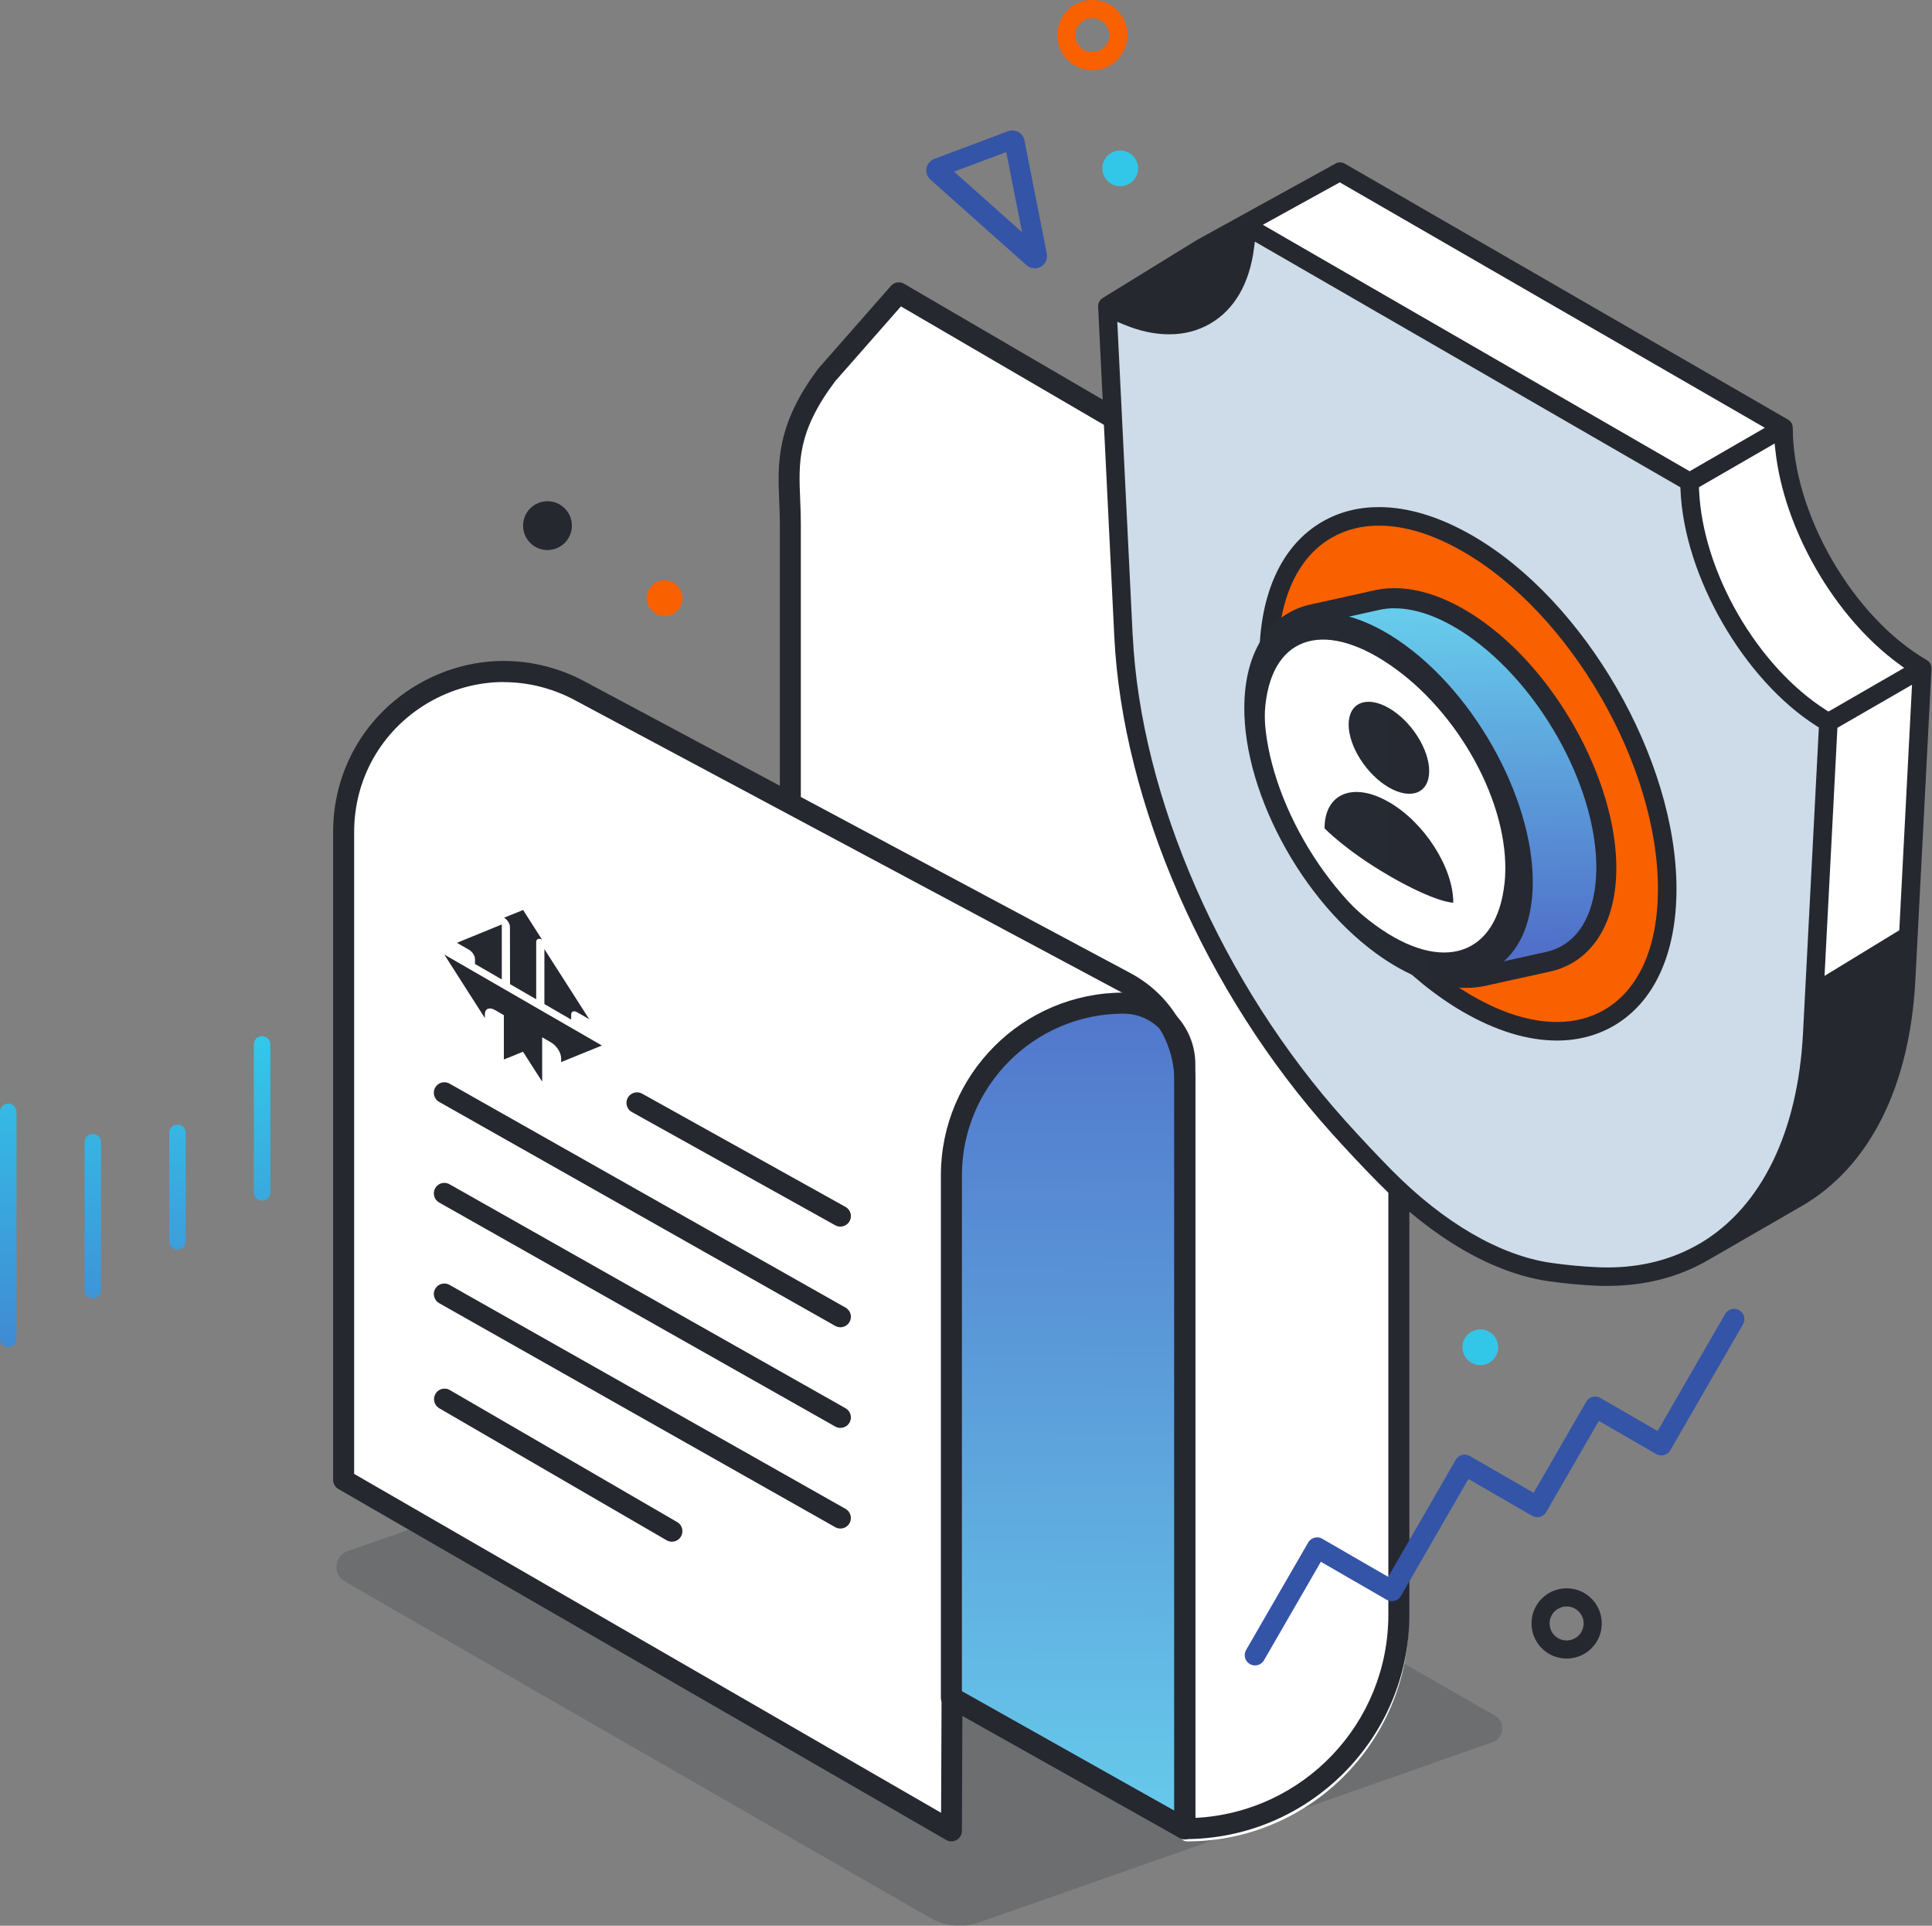 <?xml version="1.0" encoding="UTF-8"?> <svg xmlns="http://www.w3.org/2000/svg" width="301" height="300" viewBox="0 0 301 300" fill="none"><rect x="0" y="0" width="301" height="300" fill="#808080" stroke="none"/><path opacity="0.2" d="M53.729 246.378L144.942 298.786C147.248 300.112 150.023 300.367 152.534 299.478L232.524 271.409C234.377 270.758 234.607 268.239 232.903 267.259L137.408 212.596L54.166 241.636C52.05 242.377 51.786 245.259 53.729 246.37V246.378Z" fill="#262830"></path><path d="M184.964 286.855C203.992 286.855 219.472 271.376 219.472 252.347V127.656C219.472 121.012 222.37 114.713 227.417 110.39L236.803 102.354C237.092 102.107 237.24 101.737 237.207 101.358C237.174 100.979 236.952 100.641 236.622 100.46L192.893 75.734L140.98 45.443C140.798 45.336 140.601 45.286 140.395 45.286C140.057 45.286 139.745 45.434 139.522 45.681L128.275 58.485C121.746 67.188 122.001 73.1 122.24 78.814C122.289 80.033 122.339 81.193 122.339 82.387V131.526C122.339 131.674 122.363 131.822 122.421 131.954L183.877 286.122C184.058 286.567 184.478 286.855 184.956 286.855H184.964Z" fill="white"></path><path d="M184.593 286.518C183.918 286.518 183.317 286.114 183.07 285.488L121.614 131.321C121.539 131.123 121.498 130.925 121.498 130.711V81.572C121.498 80.362 121.449 79.193 121.399 78.065C121.152 72.235 120.897 66.216 127.468 57.447C127.493 57.415 127.517 57.382 127.55 57.349L138.797 44.545C139.11 44.191 139.555 43.985 140.032 43.985C140.321 43.985 140.609 44.059 140.856 44.208L192.761 74.492L236.49 99.217C236.96 99.481 237.264 99.95 237.314 100.485C237.363 101.02 237.157 101.539 236.746 101.885L227.359 109.921C222.419 114.153 219.578 120.32 219.578 126.825V251.516C219.578 270.808 203.885 286.501 184.593 286.501V286.518ZM130.07 59.456C124.215 67.287 124.421 71.963 124.668 77.883C124.718 79.02 124.767 80.288 124.767 81.581V130.398L185.697 283.224L186.182 283.2C203.07 282.36 216.301 268.445 216.301 251.533V126.841C216.301 119.373 219.554 112.309 225.227 107.451L232.835 100.93L191.114 77.34L140.362 47.732L130.061 59.456H130.07Z" fill="#262830"></path><path d="M184.592 286.048C184.798 286.048 185.004 285.991 185.177 285.892C185.531 285.686 185.753 285.299 185.753 284.887V168.825C185.893 161.785 182.114 155.363 175.898 152.036L90.819 106.57C86.998 104.528 82.733 103.449 78.485 103.449C73.8 103.449 69.156 104.75 65.064 107.204C57.11 111.971 52.367 120.353 52.367 129.616V230.553C52.367 230.964 52.59 231.352 52.952 231.557L147.648 286.229C147.821 286.328 148.027 286.386 148.232 286.386C148.438 286.386 148.636 286.336 148.809 286.229C149.171 286.023 149.393 285.637 149.393 285.225L149.476 266.444L184.024 285.892C184.197 285.991 184.395 286.04 184.592 286.04V286.048Z" fill="white"></path><path d="M184.024 285.892L147.656 265.481C147.285 265.275 147.062 264.888 147.062 264.468V183.102C147.062 167.664 159.627 155.1 175.065 155.1C180.961 155.1 185.753 159.892 185.753 165.787V284.871C185.753 285.283 185.53 285.662 185.176 285.876C184.995 285.983 184.798 286.032 184.592 286.032C184.386 286.032 184.197 285.983 184.024 285.884V285.892ZM148.215 263.307V265.629H148.224V263.307H148.215Z" fill="url(#paint0_linear_2750_43258)"></path><path d="M184.593 286.517C184.313 286.517 184.033 286.443 183.786 286.312L147.418 265.9C146.899 265.612 146.586 265.061 146.586 264.468V183.102C146.586 167.4 159.356 154.63 175.066 154.63C181.225 154.63 186.231 159.636 186.231 165.795V284.879C186.231 285.455 185.918 285.999 185.416 286.295C185.169 286.443 184.881 286.517 184.593 286.517ZM175.066 157.907C161.168 157.907 149.863 169.212 149.863 183.11V263.512L182.954 282.088V165.803C182.954 161.456 179.414 157.915 175.066 157.915V157.907ZM147.87 265.159H148.562V264.813L148.57 264.13H147.887L147.87 265.159Z" fill="#262830"></path><path d="M148.233 286.855C147.945 286.855 147.656 286.781 147.409 286.633L52.714 231.961C52.211 231.673 51.898 231.129 51.898 230.544V129.607C51.898 120.172 56.732 111.633 64.825 106.783C68.992 104.289 73.718 102.963 78.493 102.963C82.824 102.963 87.163 104.058 91.05 106.133L176.129 151.6C182.501 155.008 186.371 161.595 186.231 168.792V284.87C186.231 285.447 185.927 285.99 185.424 286.287C185.177 286.435 184.889 286.509 184.593 286.509C184.296 286.509 184.033 286.435 183.786 286.303L149.937 267.25L149.863 285.225C149.863 285.809 149.542 286.344 149.04 286.633C148.793 286.772 148.513 286.846 148.225 286.846L148.233 286.855ZM78.502 106.248C74.311 106.248 70.169 107.409 66.513 109.599C59.416 113.856 55.175 121.332 55.175 129.616V229.606L146.619 282.4L146.693 264.467C146.693 263.891 147.006 263.348 147.508 263.059C147.755 262.92 148.043 262.837 148.332 262.837C148.62 262.837 148.891 262.911 149.138 263.051L182.963 282.087V168.784C183.078 162.806 179.867 157.339 174.589 154.514L89.51 109.048C86.101 107.228 82.297 106.265 78.502 106.265V106.248Z" fill="#262830"></path><path d="M130.926 191.09C130.638 191.09 130.35 191.007 130.095 190.859L98.403 173.215C98.033 173.001 97.769 172.647 97.654 172.218C97.547 171.798 97.605 171.354 97.827 170.975C98.123 170.473 98.667 170.168 99.243 170.168C99.531 170.168 99.819 170.242 100.075 170.39L131.766 188.035C132.137 188.249 132.4 188.603 132.515 189.032C132.631 189.46 132.565 189.896 132.342 190.275C132.046 190.777 131.503 191.082 130.926 191.082V191.09Z" fill="#262830"></path><path d="M130.926 206.766C130.638 206.766 130.35 206.684 130.095 206.536L68.391 171.641C68.021 171.427 67.757 171.073 67.642 170.645C67.526 170.217 67.592 169.781 67.815 169.402C68.111 168.9 68.646 168.595 69.231 168.595C69.519 168.595 69.807 168.677 70.063 168.825L131.766 203.72C132.137 203.934 132.4 204.288 132.515 204.716C132.622 205.136 132.565 205.581 132.342 205.96C132.046 206.462 131.511 206.766 130.926 206.766Z" fill="#262830"></path><path d="M130.926 222.443C130.638 222.443 130.35 222.361 130.095 222.212L68.391 187.318C68.021 187.104 67.757 186.75 67.642 186.322C67.535 185.902 67.593 185.457 67.815 185.078C68.111 184.576 68.647 184.271 69.231 184.271C69.519 184.271 69.808 184.354 70.063 184.502L131.766 219.397C132.137 219.611 132.4 219.965 132.515 220.393C132.631 220.821 132.565 221.258 132.343 221.636C132.046 222.139 131.511 222.443 130.926 222.443Z" fill="#262830"></path><path d="M130.926 238.121C130.638 238.121 130.35 238.038 130.095 237.89L68.391 202.996C68.021 202.782 67.757 202.428 67.642 202C67.526 201.571 67.592 201.135 67.815 200.756C68.111 200.254 68.646 199.949 69.231 199.949C69.519 199.949 69.807 200.032 70.063 200.18L131.766 235.074C132.532 235.527 132.795 236.532 132.342 237.314C132.046 237.816 131.511 238.121 130.926 238.121Z" fill="#262830"></path><path d="M104.684 240.17C104.396 240.17 104.107 240.096 103.852 239.948L68.414 219.372C68.052 219.158 67.78 218.804 67.673 218.376C67.566 217.948 67.624 217.511 67.846 217.132C68.143 216.63 68.678 216.325 69.262 216.325C69.55 216.325 69.839 216.399 70.086 216.548L105.524 237.124C106.289 237.577 106.553 238.581 106.092 239.363C105.795 239.865 105.252 240.17 104.676 240.17H104.684Z" fill="#262830"></path><path d="M265.82 194.803L279.958 186.644C289.929 180.888 296.112 168.883 296.952 152.589L299.471 104.101L284.865 112.532L282.345 161.02C281.514 177.059 275.528 188.94 265.82 194.803Z" fill="white"></path><path d="M282.829 152.893C282.829 152.893 279.33 183.226 274.793 188.026C274.793 188.026 294.496 182.707 296.316 161.711C297.222 157.948 297.139 144.165 297.139 144.165L282.837 152.893H282.829Z" fill="#262830"></path><path d="M194.146 35.183L263.235 75.075C263.235 88.867 272.91 105.638 284.857 112.53L282.337 161.018C281.506 177.058 275.52 188.939 265.812 194.801L265.343 195.073C260.641 197.79 255.084 199.124 248.851 198.852C246.414 198.745 243.935 198.515 241.424 198.161C233.215 196.975 224.158 191.747 215.941 183.439C213.438 180.911 210.959 178.268 208.522 175.559C189.074 153.946 176.279 124.485 175.027 99.068L172.508 47.673C184.455 54.565 194.138 48.974 194.138 35.183H194.146ZM259.744 138.483C259.744 118.681 245.837 94.597 228.686 84.7C211.544 74.795 197.637 82.823 197.637 102.625C197.637 122.427 211.544 146.511 228.686 156.408C245.837 166.313 259.744 158.285 259.744 138.483Z" fill="#CDDCE8"></path><path d="M187.122 38.674L172.516 47.666C184.463 54.557 194.146 48.966 194.146 35.175L193.989 34.887L187.122 38.674Z" fill="white"></path><path d="M187.122 38.674L172.516 47.666C184.463 54.557 194.146 48.966 194.146 35.175L193.989 34.887L187.122 38.674Z" fill="#262830"></path><path d="M193.988 34.895L194.145 35.183L263.242 75.076L277.849 66.644L208.751 26.752L193.988 34.895Z" fill="white"></path><path d="M228.682 84.692C245.833 94.597 259.74 118.673 259.74 138.475C259.74 158.269 245.833 166.297 228.682 156.4C211.54 146.495 197.633 122.419 197.633 102.617C197.633 82.823 211.54 74.795 228.682 84.692Z" fill="#F96000"></path><path d="M277.849 66.644L263.242 75.076C263.242 88.868 272.917 105.639 284.864 112.531L299.471 104.1C287.523 97.208 277.849 80.436 277.849 66.644Z" fill="white"></path><path d="M242.567 162.098C237.997 162.098 233.082 160.6 227.969 157.652C210.447 147.533 196.203 122.848 196.203 102.618C196.203 92.507 199.686 84.924 206.018 81.268C208.628 79.761 211.592 78.995 214.819 78.995C219.389 78.995 224.296 80.494 229.41 83.441C246.931 93.561 261.192 118.245 261.192 138.476C261.192 148.587 257.709 156.17 251.377 159.825C248.759 161.332 245.803 162.098 242.567 162.098ZM214.836 81.885C212.102 81.885 209.624 82.519 207.459 83.771C202.057 86.883 199.085 93.577 199.085 102.618C199.085 121.926 212.687 145.499 229.41 155.149C234.078 157.841 238.5 159.208 242.551 159.208C245.284 159.208 247.763 158.574 249.928 157.322C255.329 154.21 258.302 147.516 258.302 138.476C258.302 119.168 244.691 95.594 227.969 85.944C223.308 83.252 218.887 81.885 214.836 81.885Z" fill="#262830"></path><path d="M250.455 200.327C249.903 200.327 249.352 200.319 248.8 200.294C246.338 200.187 243.794 199.948 241.225 199.586C232.703 198.351 223.358 192.982 214.927 184.452C212.473 181.974 209.962 179.306 207.459 176.523C187.846 154.729 174.87 125.071 173.602 99.135L171.082 47.74C171.082 47.608 171.099 47.509 171.115 47.402L171.131 47.295C171.148 47.246 171.189 47.139 171.238 47.032L171.28 46.966C171.337 46.867 171.378 46.801 171.436 46.744L171.518 46.653C171.609 46.562 171.699 46.488 171.782 46.431L186.471 37.39L208.076 25.476C208.29 25.361 208.529 25.295 208.776 25.295C209.023 25.295 209.278 25.361 209.5 25.484L278.589 65.376C278.696 65.451 278.771 65.508 278.836 65.574L278.927 65.657C279.001 65.731 279.067 65.821 279.117 65.903C279.166 65.994 279.207 66.093 279.248 66.225L279.265 66.315C279.281 66.406 279.298 66.488 279.298 66.57L279.314 66.694C279.314 79.95 288.684 96.179 300.211 102.84C300.326 102.914 300.409 102.98 300.483 103.054L300.557 103.12C300.623 103.194 300.689 103.276 300.738 103.358L300.763 103.424C300.821 103.531 300.845 103.614 300.87 103.713L300.895 103.82C300.911 103.918 300.928 104.025 300.919 104.124V104.215L298.408 152.654C297.552 169.278 291.261 181.785 280.697 187.886L266.091 196.317C261.496 198.977 256.243 200.319 250.48 200.319L250.455 200.327ZM176.475 98.995C177.718 124.297 190.407 153.271 209.599 174.596C212.061 177.338 214.54 179.973 216.968 182.427C224.972 190.504 233.724 195.584 241.628 196.729C244.099 197.083 246.552 197.305 248.924 197.412C249.434 197.437 249.936 197.445 250.438 197.445C255.692 197.445 260.467 196.227 264.625 193.831L265.062 193.583C274.481 187.894 280.104 176.301 280.903 160.953L283.373 113.33L283.036 113.115C271.665 105.911 262.353 89.732 261.817 76.294L261.801 75.916L195.503 37.637L195.371 38.658C194.672 44.175 192.308 48.25 188.521 50.432C186.627 51.527 184.495 52.079 182.165 52.079C179.834 52.079 177.529 51.569 175.067 50.548L174.071 50.136L176.467 98.995H176.475ZM286.263 113.387L283.785 161.093C283.291 170.521 281.084 178.59 277.214 185.07L275.872 187.326L279.24 185.383C288.931 179.792 294.703 168.117 295.51 152.506L297.889 106.668L286.263 113.379V113.387ZM264.691 75.899L264.708 76.311C265.243 89.049 273.765 103.803 284.518 110.629L284.872 110.851L296.663 104.042L295.814 103.424C285.819 96.129 277.923 82.437 276.597 70.136L276.482 69.09L264.691 75.899ZM196.746 35.019L263.242 73.413L274.958 66.644L208.735 28.407L196.746 35.019ZM187.903 39.893L175.405 47.592L176.706 48.086C178.624 48.818 180.468 49.189 182.181 49.189C184.009 49.189 185.656 48.769 187.097 47.938C189.987 46.266 191.847 43.047 192.473 38.625L192.663 37.266L187.903 39.885V39.893Z" fill="#262830"></path><path d="M195.526 259.445C195.246 259.445 194.966 259.37 194.727 259.23C194.357 259.016 194.085 258.67 193.978 258.251C193.871 257.831 193.929 257.403 194.143 257.032L203.809 240.301C204.023 239.931 204.369 239.659 204.789 239.552C204.929 239.519 205.069 239.494 205.209 239.494C205.489 239.494 205.761 239.568 206.008 239.717L216.275 245.645L226.798 227.416C227.086 226.922 227.621 226.609 228.197 226.609C228.477 226.609 228.749 226.683 228.996 226.823L238.934 232.553L247.127 218.367C247.415 217.873 247.95 217.56 248.527 217.56C248.807 217.56 249.078 217.634 249.325 217.774L258.25 222.928L268.773 204.698C268.987 204.328 269.333 204.057 269.753 203.949C269.893 203.908 270.033 203.892 270.173 203.892C270.445 203.892 270.724 203.966 270.971 204.106C271.737 204.551 272.001 205.538 271.556 206.304L260.227 225.925C259.938 226.419 259.403 226.724 258.827 226.724C258.547 226.724 258.275 226.65 258.028 226.51L249.095 221.355L240.902 235.542C240.614 236.036 240.079 236.349 239.502 236.349C239.222 236.349 238.951 236.275 238.704 236.135L228.774 230.404L218.251 248.634C218.037 249.004 217.691 249.276 217.271 249.383C217.131 249.416 216.991 249.441 216.851 249.441C216.58 249.441 216.3 249.366 216.053 249.226L205.785 243.298L196.926 258.638C196.638 259.132 196.102 259.445 195.534 259.445H195.526Z" fill="#3454A8"></path><path d="M163.094 39.523L159.602 21.861C159.495 21.31 159.15 20.841 158.655 20.561C158.161 20.289 157.585 20.247 157.058 20.437L145.556 24.752C144.93 24.982 144.469 25.534 144.345 26.192C144.238 26.769 144.395 27.353 144.782 27.798C144.831 27.855 144.889 27.913 144.946 27.971L159.94 41.326C160.179 41.54 160.459 41.68 160.755 41.754C161.216 41.869 161.718 41.804 162.155 41.557C162.871 41.153 163.242 40.338 163.085 39.531L163.094 39.523ZM159.232 36.172L148.635 26.736L156.77 23.689L159.232 36.172Z" fill="#3454A8"></path><path d="M166.186 9.214C168.252 11.421 171.719 11.528 173.925 9.47C176.132 7.411 176.239 3.937 174.181 1.73C172.114 -0.477 168.647 -0.584 166.441 1.475C164.234 3.541 164.127 7.008 166.186 9.214ZM172.114 3.665C173.11 4.735 173.061 6.415 171.99 7.411C170.92 8.407 169.24 8.358 168.244 7.288C167.248 6.217 167.297 4.537 168.368 3.541C169.438 2.545 171.118 2.595 172.114 3.665Z" fill="#F96000"></path><path d="M240.08 256.645C242.147 258.852 245.613 258.959 247.82 256.9C250.026 254.834 250.134 251.367 248.075 249.161C246.017 246.954 242.542 246.847 240.335 248.905C238.129 250.972 238.022 254.439 240.08 256.645ZM246.008 251.096C247.005 252.166 246.955 253.845 245.885 254.842C244.814 255.838 243.135 255.789 242.139 254.718C241.142 253.648 241.192 251.968 242.262 250.972C243.332 249.976 245.012 250.025 246.008 251.096Z" fill="#262830"></path><path d="M174.525 29.008C176.062 29.008 177.308 27.762 177.308 26.225C177.308 24.688 176.062 23.442 174.525 23.442C172.988 23.442 171.742 24.688 171.742 26.225C171.742 27.762 172.988 29.008 174.525 29.008Z" fill="#32C7E8"></path><path d="M85.296 85.689C87.397 85.689 89.1 83.986 89.1 81.885C89.1 79.784 87.397 78.081 85.296 78.081C83.195 78.081 81.492 79.784 81.492 81.885C81.492 83.986 83.195 85.689 85.296 85.689Z" fill="#262830"></path><path d="M103.541 95.973C105.078 95.973 106.324 94.728 106.324 93.191C106.324 91.653 105.078 90.407 103.541 90.407C102.004 90.407 100.758 91.653 100.758 93.191C100.758 94.728 102.004 95.973 103.541 95.973Z" fill="#F96000"></path><path d="M230.627 212.661C232.164 212.661 233.41 211.416 233.41 209.879C233.41 208.342 232.164 207.096 230.627 207.096C229.09 207.096 227.844 208.342 227.844 209.879C227.844 211.416 229.09 212.661 230.627 212.661Z" fill="#32C7E8"></path><path d="M81.488 141.761L81.035 141.95L80.582 142.132L79.669 142.502L79.463 142.584L78.532 142.963C79.034 143.251 79.446 143.893 79.446 144.387L79.463 153.313L83.538 155.668V146.759C83.538 146.265 83.95 146.1 84.452 146.388L82.402 143.177L81.949 142.469L81.496 141.753L81.488 141.761ZM78.17 144.017L77.972 144.099L76.885 144.544L72.126 146.487L71.188 146.874L73.09 147.969C73.592 148.257 74.004 148.9 74.004 149.394V150.168L78.178 152.58V144.025L78.17 144.017ZM84.815 147.862V156.417L88.989 158.829V158.056C88.989 157.561 89.401 157.397 89.903 157.685L91.805 158.78L90.866 157.315L86.107 149.879L85.02 148.175L84.823 147.862H84.815ZM69.204 148.669L70.068 150.028L72.118 153.239L75.543 158.599V157.99C75.543 157.125 76.251 156.837 77.124 157.348L78.499 158.146V165.03L78.507 165.046L79.421 164.675H79.454L81.48 163.836L83.538 167.047L84.452 168.471H84.469V161.588L85.844 162.387C86.717 162.889 87.425 164 87.425 164.857V165.458L90.858 164.058L92.908 163.227L93.773 162.872L69.195 148.686L69.204 148.669Z" fill="#262830"></path><path d="M228.929 98.262C223.141 94.038 217.616 92.523 213.244 93.445C213.211 93.445 203.446 95.611 203.413 95.619C198.456 96.623 194.965 100.74 194.232 107.599C192.849 120.493 201.716 138.278 213.993 147.228C219.781 151.452 225.306 152.967 229.678 152.045C229.711 152.045 239.476 149.879 239.509 149.871C244.466 148.866 247.957 144.749 248.69 137.883C250.073 124.989 241.205 107.212 228.929 98.254V98.262Z" fill="url(#paint1_linear_2750_43258)"></path><path d="M205.166 97.158C200.3 95.792 194.965 100.74 194.232 107.607C192.849 120.501 201.716 138.286 213.993 147.236C219.781 151.46 228.468 152.258 232.84 151.353C232.873 151.353 247.29 108.974 205.166 97.158Z" fill="white"></path><path d="M222.664 120.115C222.664 123.531 219.856 124.676 216.39 122.675C212.924 120.675 210.116 116.286 210.116 112.869C210.116 109.452 212.924 108.308 216.39 110.308C219.856 112.309 222.664 116.698 222.664 120.115ZM216.39 136.409C223.759 140.666 226.419 140.625 226.419 140.625C226.419 135.166 221.931 128.142 216.39 124.948C210.849 121.753 206.361 123.581 206.361 129.04C206.361 129.04 209.721 132.548 216.39 136.401V136.409ZM234.397 137.611C233.203 148.76 224.846 151.839 214.233 144.091C203.62 136.351 195.954 120.979 197.148 109.831C198.342 98.682 206.839 96.475 217.452 104.215C228.065 111.955 235.591 126.454 234.405 137.611H234.397ZM238.662 140.114C240.045 127.22 231.178 109.444 218.901 100.485C206.625 91.527 195.509 94.739 194.134 107.632C192.751 120.526 201.619 138.303 213.895 147.261C226.172 156.219 237.287 153.008 238.662 140.114Z" fill="url(#paint2_linear_2750_43258)"></path><path d="M228.445 153.897C224.106 153.897 219.223 152.045 214.398 148.529C201.718 139.283 192.571 120.855 194.003 107.467C194.785 100.148 198.606 95.273 204.468 94.104C204.584 94.079 207.004 93.544 209.417 93.009C211.871 92.466 214.332 91.922 214.349 91.914C219.33 90.86 225.341 92.663 231.277 96.994C243.957 106.24 253.105 124.668 251.672 138.056C250.89 145.359 247.086 150.225 241.24 151.411C241.166 151.427 238.21 152.078 235.559 152.662C233.393 153.14 231.434 153.576 231.417 153.576L231.351 153.593C230.413 153.79 229.441 153.889 228.437 153.889L228.445 153.897ZM217.263 94.755C216.481 94.755 215.724 94.829 214.999 94.985C214.933 95.001 212.513 95.537 210.1 96.072C207.647 96.615 205.185 97.159 205.168 97.167L205.061 97.192C200.582 98.081 197.758 101.852 197.124 107.805C195.798 120.205 204.378 137.339 216.251 146.001C221.479 149.821 226.634 151.427 230.742 150.538L230.816 150.521C231.162 150.447 232.949 150.052 234.9 149.616C237.593 149.023 240.614 148.356 240.631 148.348C245.118 147.442 247.934 143.671 248.568 137.734C249.894 125.334 241.314 108.2 229.441 99.538C225.151 96.41 220.919 94.763 217.272 94.763L217.263 94.755Z" fill="url(#paint3_linear_2750_43258)"></path><path d="M1.285 209.878C0.576 209.878 0 209.301 0 208.593V173.197C0 172.489 0.576 171.912 1.285 171.912C1.993 171.912 2.569 172.489 2.569 173.197V208.593C2.569 209.301 1.993 209.878 1.285 209.878Z" fill="url(#paint4_linear_2750_43258)"></path><path d="M14.464 202.27C13.756 202.27 13.18 201.693 13.18 200.985V177.931C13.18 177.223 13.756 176.646 14.464 176.646C15.172 176.646 15.748 177.223 15.748 177.931V200.985C15.748 201.693 15.172 202.27 14.464 202.27Z" fill="url(#paint5_linear_2750_43258)"></path><path d="M27.648 194.654C26.94 194.654 26.363 194.077 26.363 193.369V176.482C26.363 175.774 26.94 175.197 27.648 175.197C28.356 175.197 28.932 175.774 28.932 176.482V193.369C28.932 194.077 28.356 194.654 27.648 194.654Z" fill="url(#paint6_linear_2750_43258)"></path><path d="M40.831 187.045C40.123 187.045 39.547 186.469 39.547 185.761V162.706C39.547 161.998 40.123 161.422 40.831 161.422C41.539 161.422 42.116 161.998 42.116 162.706V185.761C42.116 186.469 41.539 187.045 40.831 187.045Z" fill="url(#paint7_linear_2750_43258)"></path><defs><linearGradient id="paint0_linear_2750_43258" x1="166.066" y1="285.415" x2="166.996" y2="146.388" gradientUnits="userSpaceOnUse"><stop stop-color="#67CBEB"></stop><stop offset="1" stop-color="#5070C9"></stop></linearGradient><linearGradient id="paint1_linear_2750_43258" x1="220.983" y1="96.195" x2="221.906" y2="147.813" gradientUnits="userSpaceOnUse"><stop stop-color="#67CBEB"></stop><stop offset="1" stop-color="#5070C9"></stop></linearGradient><linearGradient id="paint2_linear_2750_43258" x1="193.986" y1="123.869" x2="238.802" y2="123.869" gradientUnits="userSpaceOnUse"><stop stop-color="#262A32"></stop><stop offset="1" stop-color="#262932"></stop></linearGradient><linearGradient id="paint3_linear_2750_43258" x1="193.855" y1="122.757" x2="251.829" y2="122.757" gradientUnits="userSpaceOnUse"><stop stop-color="#262A32"></stop><stop offset="1" stop-color="#262932"></stop></linearGradient><linearGradient id="paint4_linear_2750_43258" x1="2.165" y1="159.71" x2="0.156" y2="230.305" gradientUnits="userSpaceOnUse"><stop stop-color="#32C9EA"></stop><stop offset="1" stop-color="#4671CA"></stop></linearGradient><linearGradient id="paint5_linear_2750_43258" x1="15.296" y1="160.08" x2="13.287" y2="230.685" gradientUnits="userSpaceOnUse"><stop stop-color="#32C9EA"></stop><stop offset="1" stop-color="#4671CA"></stop></linearGradient><linearGradient id="paint6_linear_2750_43258" x1="28.348" y1="160.45" x2="26.338" y2="231.056" gradientUnits="userSpaceOnUse"><stop stop-color="#32C9EA"></stop><stop offset="1" stop-color="#4671CA"></stop></linearGradient><linearGradient id="paint7_linear_2750_43258" x1="41.218" y1="160.813" x2="39.209" y2="231.417" gradientUnits="userSpaceOnUse"><stop stop-color="#32C9EA"></stop><stop offset="1" stop-color="#4671CA"></stop></linearGradient></defs></svg> 